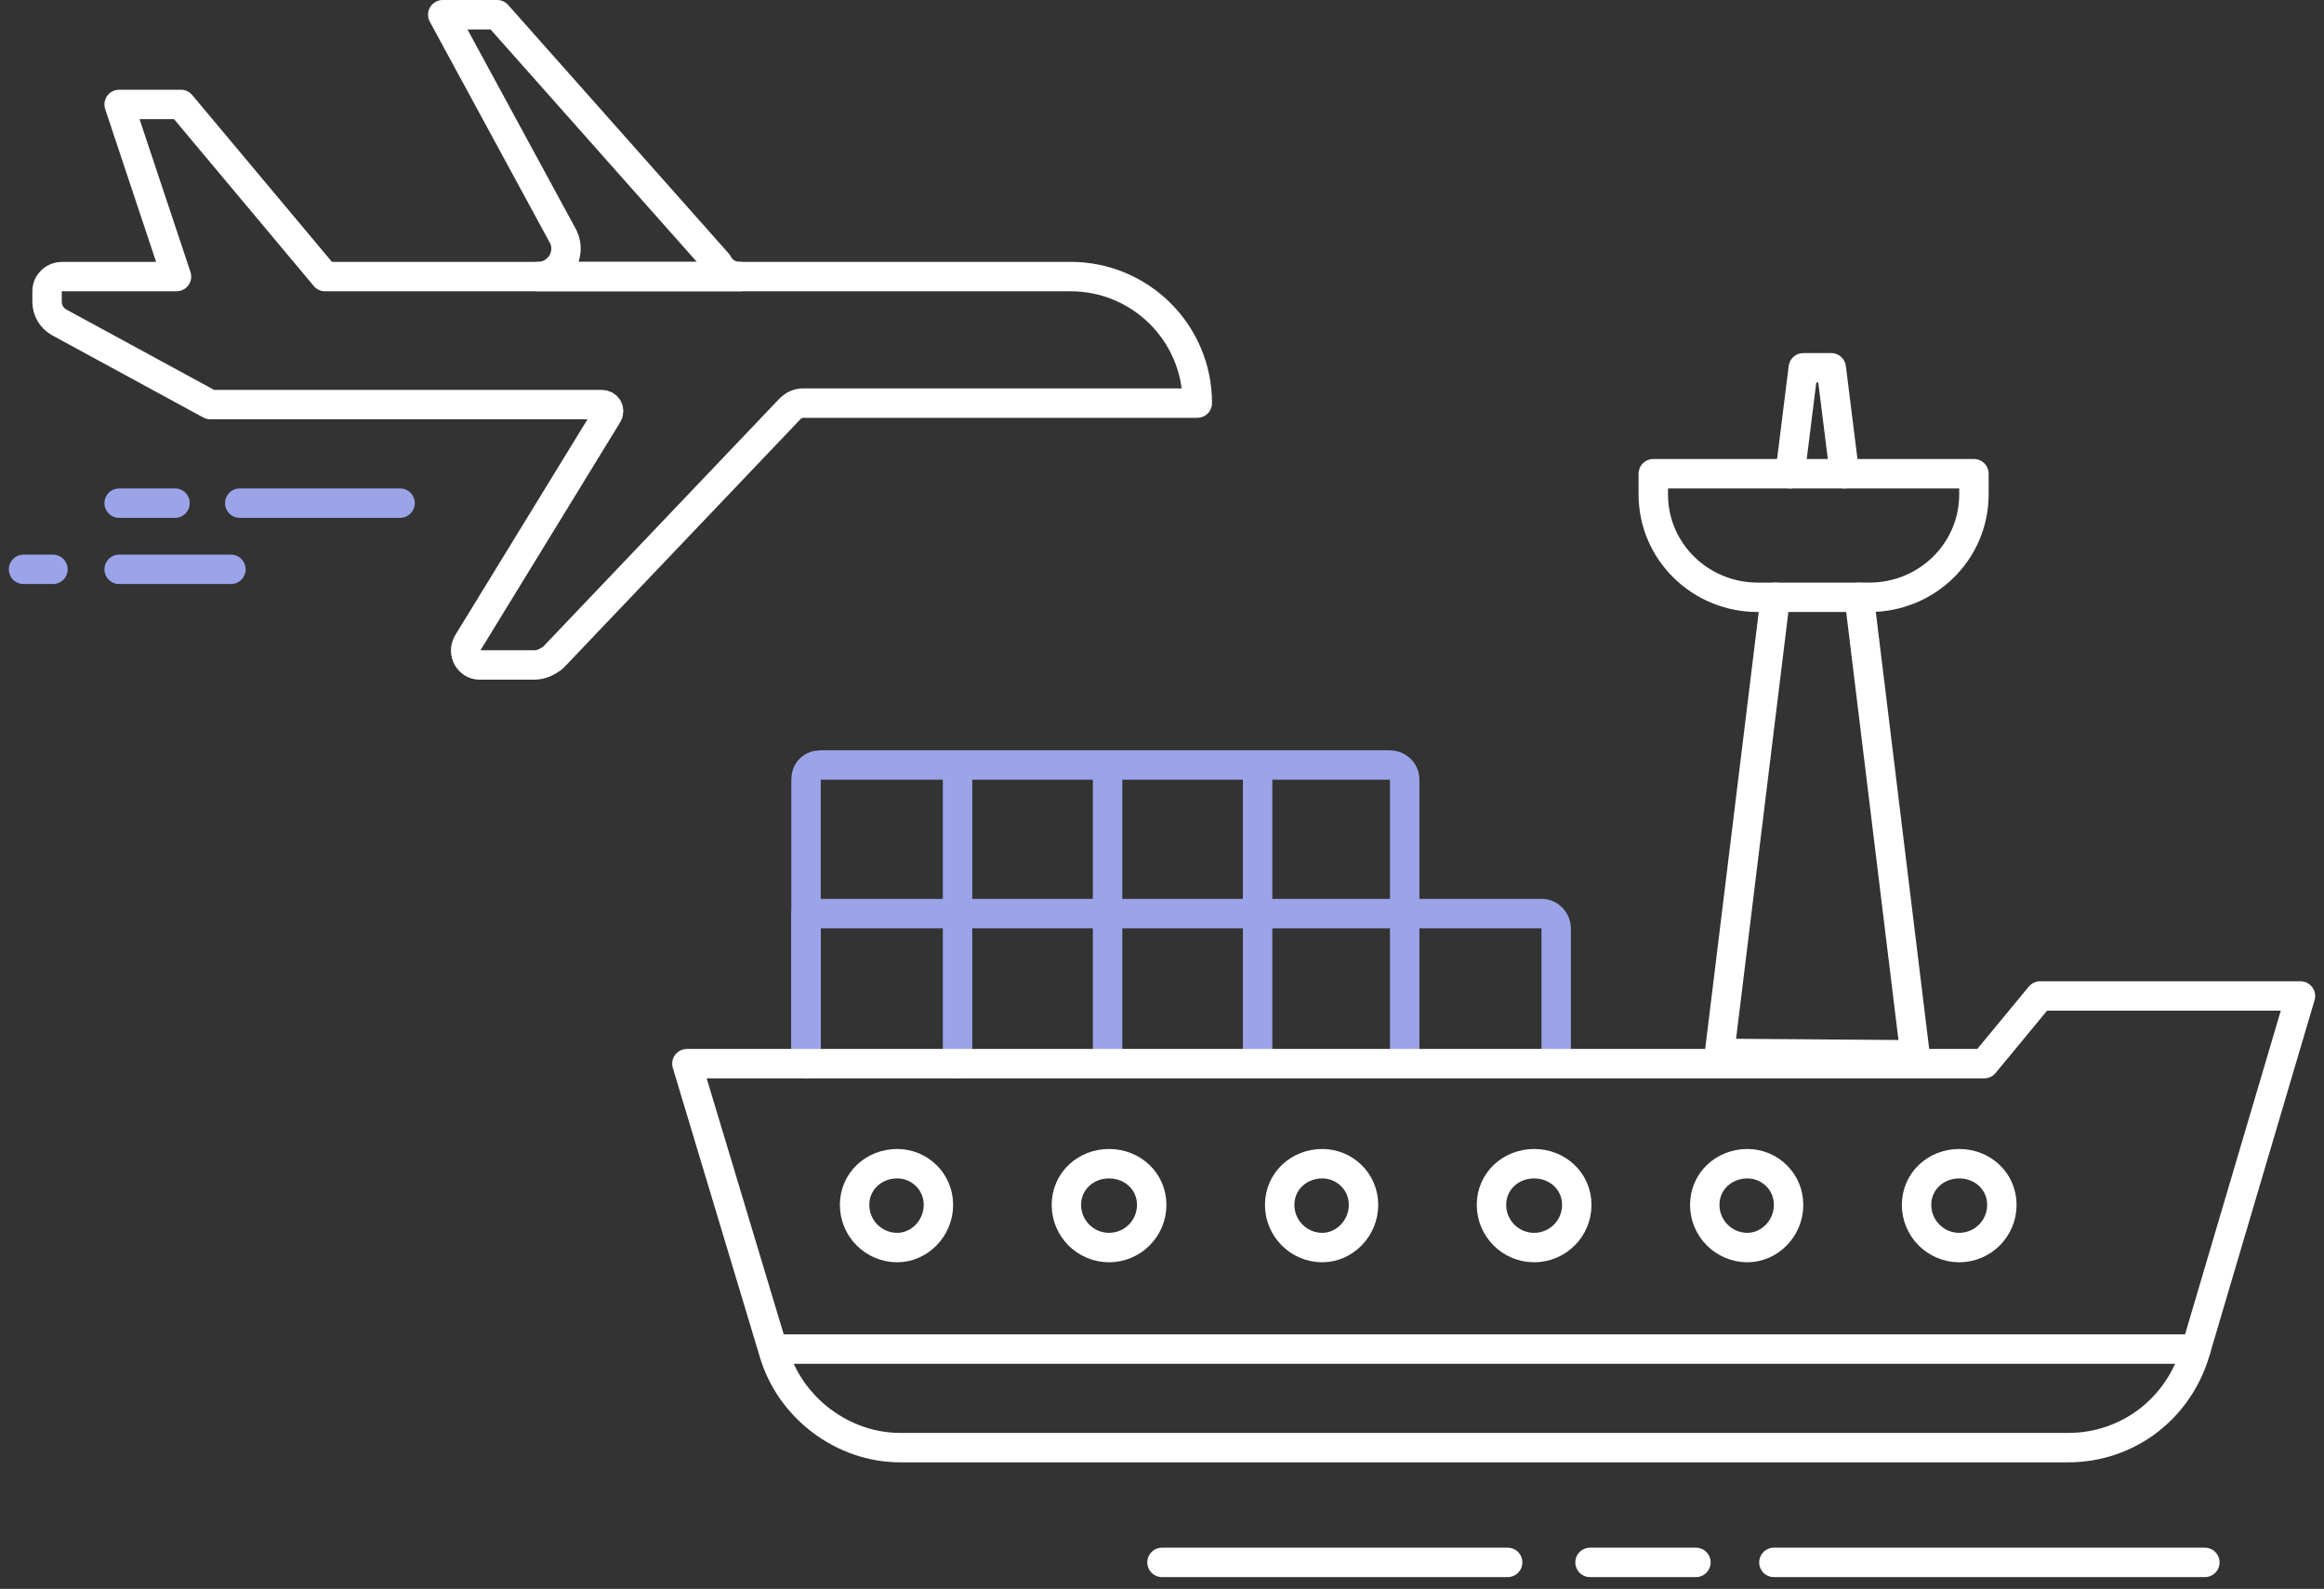 <svg version="1.2" xmlns="http://www.w3.org/2000/svg" viewBox="0 0 158 108" width="158" height="108">
	<rect x="0" y="0" width="158" height="108" fill="#333333" stroke="none"/>
	<title>Icons</title>
	<style>
		.s0 { fill: none;stroke: #9ba4e9;stroke-linecap: round;stroke-linejoin: round;stroke-width: 2 } 
		.s1 { fill: none;stroke: #ffffff;stroke-linejoin: round;stroke-width: 2 } 
		.s2 { fill: none;stroke: #ffffff;stroke-linecap: round;stroke-linejoin: round;stroke-width: 2 } 
	</style>
	<path class="s0" d="m8.1 34.2h3.8"/>
	<path class="s0" d="m16.3 34.2h10.9"/>
	<path class="s0" d="m15.7 38.7h-7.6"/>
	<path class="s0" d="m3.6 38.7h-2"/>
	<path class="s1" d="m36.6 18.8c0.6 0 1.2-0.3 1.6-0.9 0.3-0.5 0.4-1.2 0.1-1.8l-8.2-15.1h3.7l15 16.9c0.3 0.6 0.9 0.9 1.5 0.9z"/>
	<path class="s2" d="m22.1 18.8h50.7c4.7 0 8.6 3.8 8.6 8.6h-26.8c-0.3 0-0.6 0.1-0.9 0.4l-16.1 16.9c-0.4 0.3-0.8 0.5-1.3 0.5h-3.7c-0.7 0-1.2-0.8-0.8-1.5l9.5-15.5c0.2-0.3 0-0.7-0.4-0.7h-26.6l-10.3-5.6c-0.5-0.3-0.8-0.8-0.8-1.4v-0.7c0-0.6 0.5-1 1-1h7.8l-3.9-11.7h4.2l9.8 11.7z"/>
	<path class="s2" d="m79 106.2h23.5"/>
	<path class="s2" d="m120.6 106.2h29.3"/>
	<path class="s2" d="m108.1 106.2h7.2"/>
	<path class="s0" d="m105.8 71.9v-8.8c0-0.5-0.4-1-1-1h-50v10.1"/>
	<path class="s0" d="m95.5 71.6v-18.6c0-0.6-0.5-1-1-1h-38.7c-0.6 0-1 0.4-1 1v19.3"/>
	<path class="s0" d="m65.1 52v20.3"/>
	<path class="s0" d="m85.5 71.6v-19.6"/>
	<path class="s0" d="m75.3 71.6v-19.6"/>
	<path class="s2" d="m46.7 72.3h88.2l3.8-4.6h17.7l-7.1 24c-1.1 4-4.6 6.7-8.7 6.7h-79.4c-3.9 0-7.5-2.7-8.6-6.5l-5.9-19.6z"/>
	<path class="s2" d="m149.3 91.7h-96.7"/>
	<path class="s2" d="m112.4 32.2h21.8v1.4c0 3.9-3.2 7-7.1 7h-7.6c-3.9 0-7.1-3.1-7.1-7v-1.4z"/>
	<path class="s2" d="m125.4 32.2l-0.9-7.2h-1.9l-0.9 7.2"/>
	<path class="s2" d="m120.7 40.6l-3.8 31 13.3 0.1-3.8-31.1"/>
	<path class="s2" d="m61 84.8c1.5 0 2.8-1.3 2.8-2.9 0-1.6-1.3-2.8-2.8-2.8-1.6 0-2.9 1.2-2.9 2.8 0 1.6 1.3 2.9 2.9 2.9z"/>
	<path class="s2" d="m75.4 84.8c1.6 0 2.9-1.3 2.9-2.9 0-1.6-1.3-2.8-2.9-2.8-1.6 0-2.9 1.2-2.9 2.8 0 1.6 1.3 2.9 2.9 2.9z"/>
	<path class="s2" d="m89.9 84.8c1.5 0 2.8-1.3 2.8-2.9 0-1.6-1.3-2.8-2.8-2.8-1.6 0-2.9 1.2-2.9 2.8 0 1.6 1.3 2.9 2.9 2.9z"/>
	<path class="s2" d="m118.8 84.8c1.5 0 2.8-1.3 2.8-2.9 0-1.6-1.3-2.8-2.8-2.8-1.6 0-2.9 1.2-2.9 2.8 0 1.6 1.3 2.9 2.9 2.9z"/>
	<path class="s2" d="m133.2 84.8c1.6 0 2.9-1.3 2.9-2.9 0-1.6-1.3-2.8-2.9-2.8-1.6 0-2.9 1.2-2.9 2.8 0 1.6 1.3 2.9 2.9 2.9z"/>
	<path class="s2" d="m104.3 84.8c1.6 0 2.9-1.3 2.9-2.9 0-1.6-1.3-2.8-2.9-2.8-1.6 0-2.9 1.2-2.9 2.8 0 1.6 1.3 2.9 2.9 2.9z"/>
</svg>
